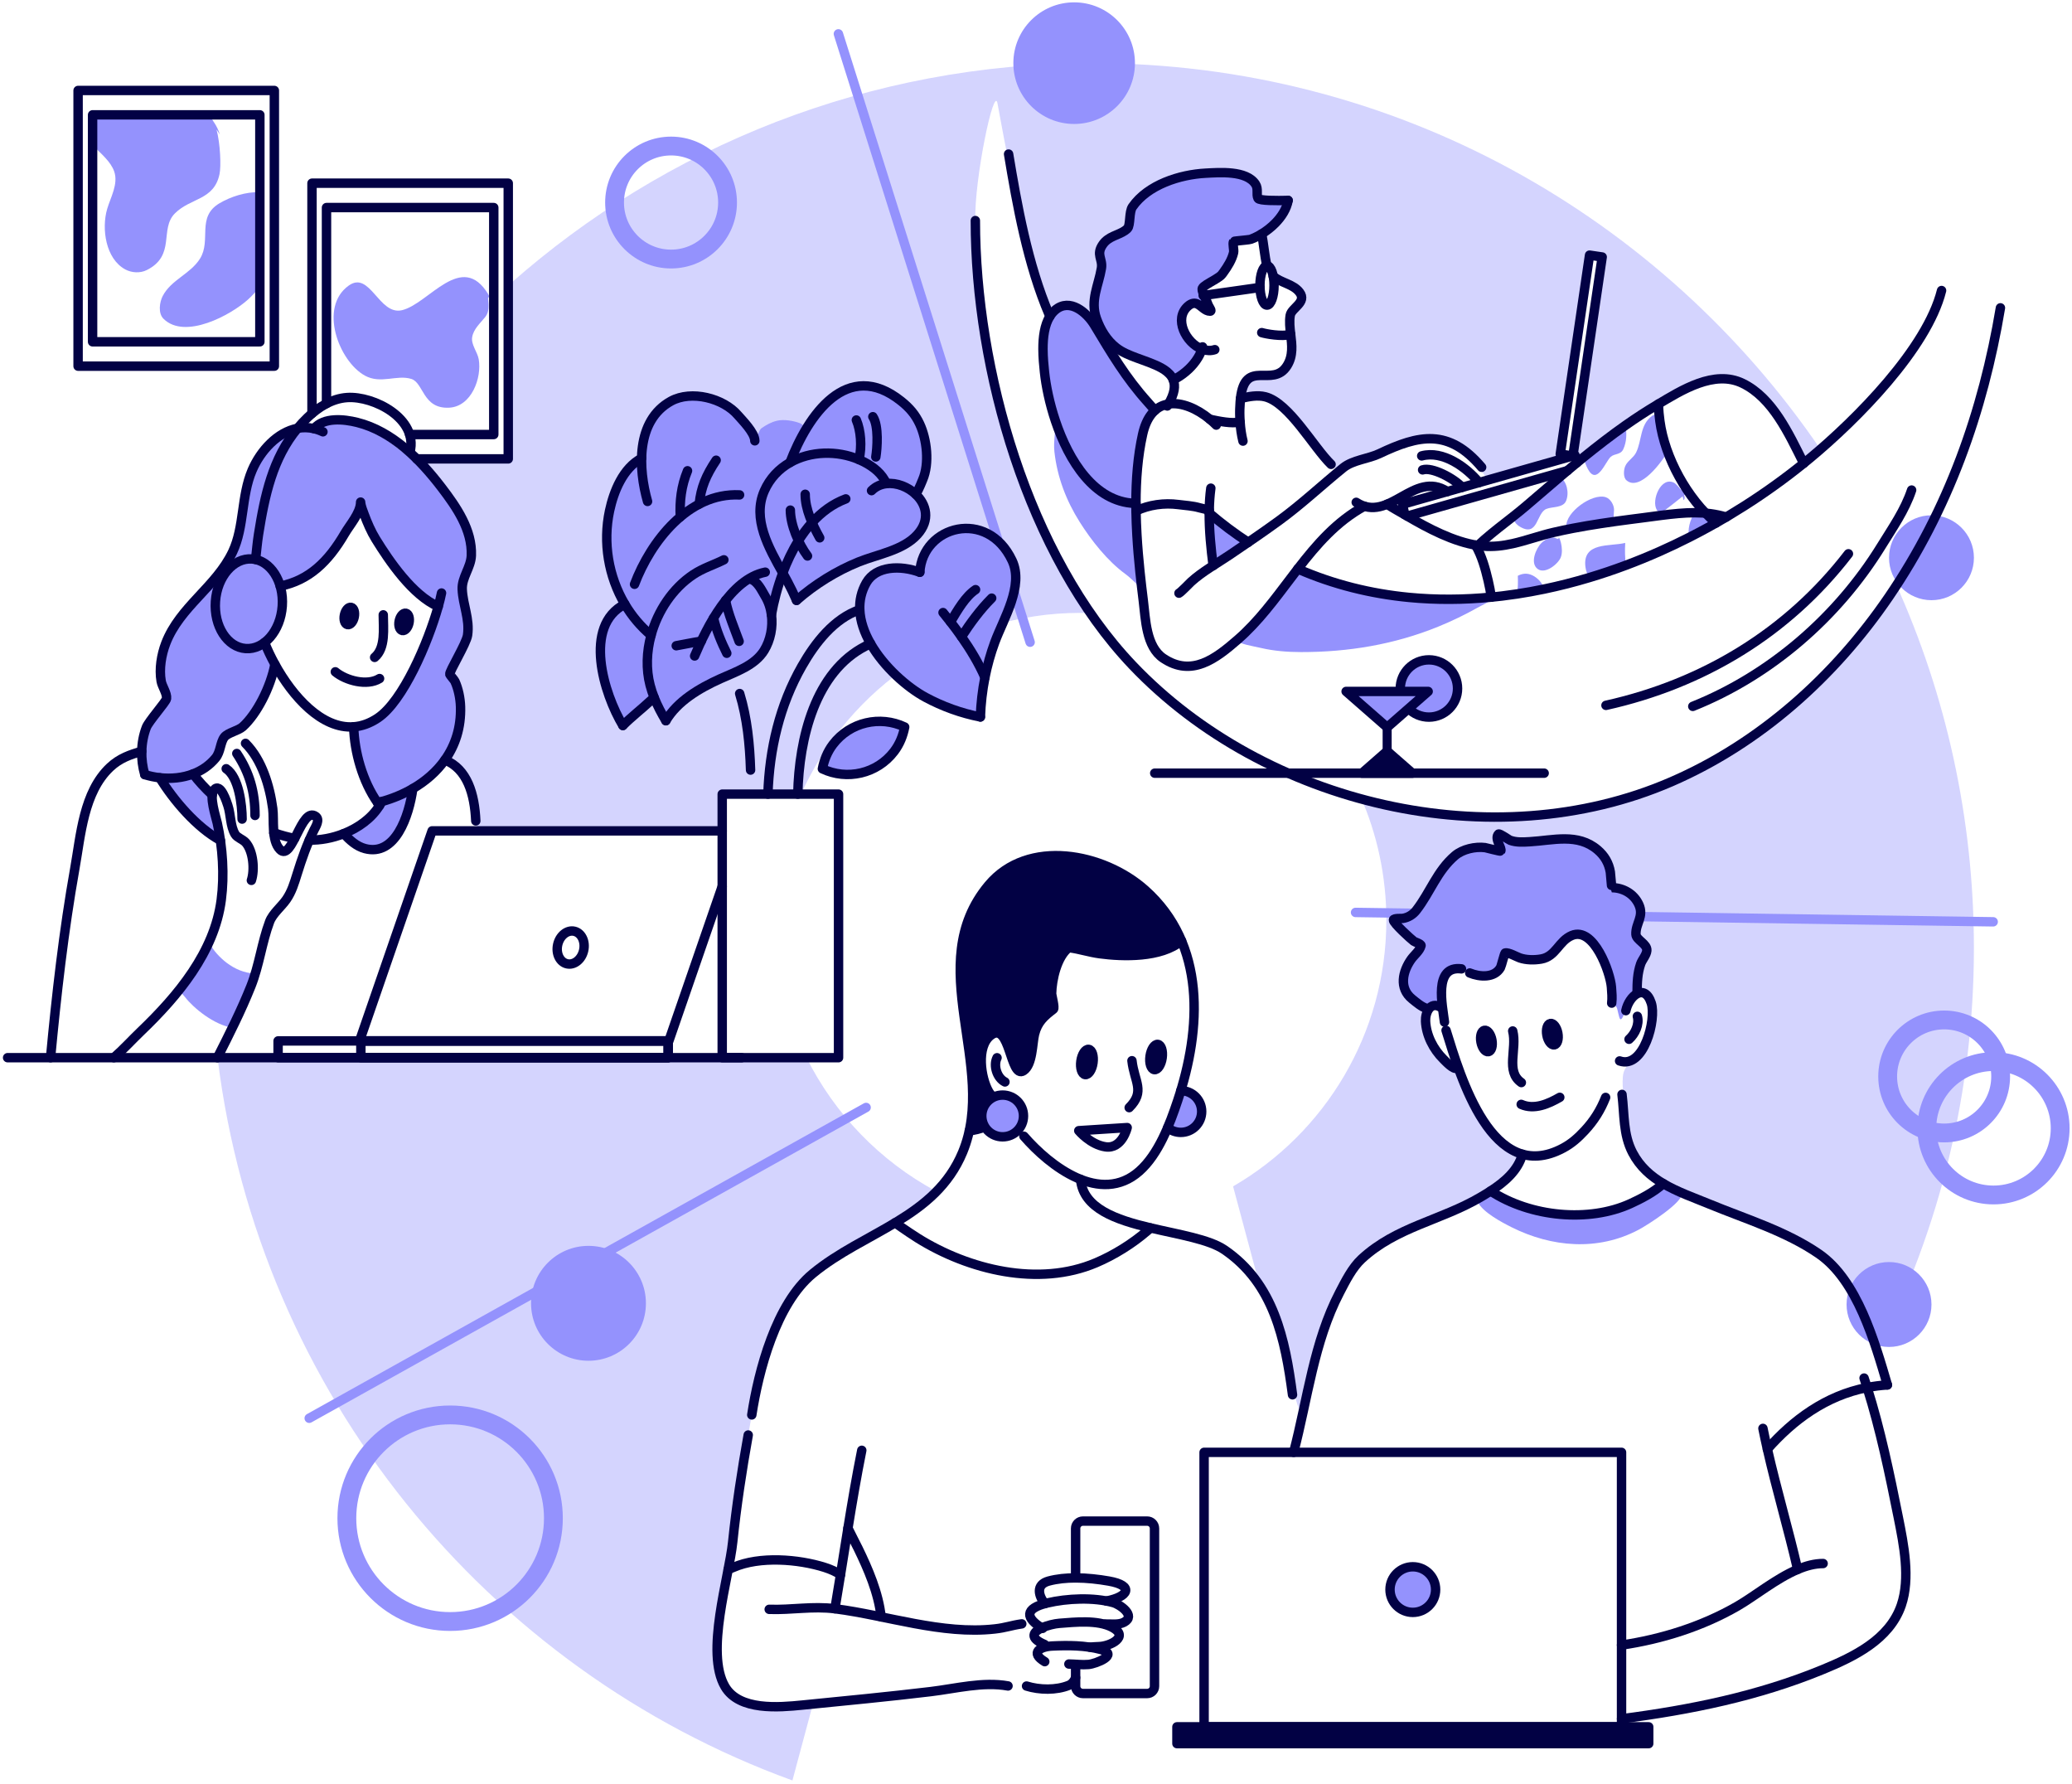 <svg width="488" height="420" viewBox="0 0 488 420" fill="none" xmlns="http://www.w3.org/2000/svg">
<path fill-rule="evenodd" clip-rule="evenodd" d="M256.722 144.35C255.959 144.325 255.193 144.313 254.425 144.313C225.155 144.313 199.937 161.858 188.65 187.032L169.914 187.118L169.556 195.891L112.478 195.641C112.478 195.641 111.881 182.552 104.785 178.939C96.839 174.895 105.955 153.452 102.909 143.01C99.981 132.975 94.039 117.256 86.504 116.282C84.026 115.962 80.85 117.097 77.444 119.099C79.65 115.272 81.975 111.521 84.412 107.853L119.887 108.069L120.168 66.819C156.751 34.489 204.748 14.87 257.275 14.87C328.495 14.87 391.388 50.939 428.793 105.855L425.152 109.014C425.152 109.014 415.837 89.12 406.82 89.121C397.761 89.123 370.801 109.025 370.801 109.025L377.171 60.257L374.519 60.179L367.452 107.742L350.428 112.898C350.428 112.898 343.835 103.76 338.84 103.294C331.994 102.655 315.116 110.974 315.116 110.974C315.116 110.974 304.567 97.313 298.591 93.558C296.665 92.349 291.77 93.679 291.77 93.679C291.77 93.679 292.849 89.744 294.435 88.766C296.281 87.628 301.254 89.247 302.842 86.851C304.479 84.381 303.647 76.837 304.256 73.946C304.597 72.325 307.251 70.982 306.493 69.509C305.517 67.616 300.857 66.802 298.401 62.585C297.212 60.542 297.571 55.54 297.571 55.54C297.571 55.54 266.871 59.716 260.155 62.89C256.526 64.605 259.379 72.801 257.275 74.582C255.171 76.364 247.53 73.577 247.53 73.577C247.53 73.577 243.19 69.996 234.933 24.361C234.101 19.764 229.405 42.585 229.714 51.934C230.973 90.136 243.671 125.235 256.722 144.35ZM446.501 137.432C458.316 163.608 464.896 192.664 464.896 223.249C464.896 257.132 456.822 289.136 442.5 317.428C439.848 310.725 435.367 301.11 429.55 296.208C420.663 288.718 399.108 283.553 391.263 278.114C386.608 274.887 382.182 271.237 382.475 263.572C382.655 258.859 381.971 256.509 382.22 253.47C382.54 249.558 386.806 250.178 389.268 240.165C389.852 237.788 388.24 235.017 386.394 233.41C381.057 228.763 365.601 211.469 357.246 212.286C348.891 213.102 338.653 231.704 336.264 238.309C334.547 243.055 338.672 248.328 342.912 251.913C344.881 253.578 346.979 258.769 348.772 262.367C351.92 268.684 358.516 272.436 358.152 273.448C355.542 280.703 330.709 289.581 322.5 294.988C311.632 302.146 308.208 327.313 306.55 331.184C304.845 335.168 303.476 311.739 296.588 302.372L290.417 279.354C311.986 266.843 326.513 243.443 326.513 216.665C326.513 206.286 324.331 196.416 320.403 187.49C336.175 191.357 351.451 192.133 356.522 192.396C397.539 194.52 429.645 161.795 446.501 137.432ZM189.962 249.065C196.632 262.396 207.288 273.377 220.356 280.431C218.954 282.073 216.98 283.873 214.193 285.81C207.734 290.299 194.256 295.45 188.067 303.342C181.878 311.235 178.874 322.725 177.058 333.164C174.312 348.951 165.46 394.193 171.592 398.058C177.317 401.666 180.733 402.777 191.465 401.217L186.634 419.237C114.615 393.053 61.086 327.991 51.272 249.369L189.962 249.065Z" fill="#D4D4FE"/>
<path d="M252.985 29.189C260.893 29.189 267.304 22.778 267.304 14.87C267.304 6.962 260.893 0.551 252.985 0.551C245.077 0.551 238.666 6.962 238.666 14.87C238.666 22.778 245.077 29.189 252.985 29.189Z" fill="#9492FD"/>
<path d="M454.903 141.325C460.424 141.325 464.9 136.849 464.9 131.328C464.9 125.807 460.424 121.332 454.903 121.332C449.382 121.332 444.906 125.807 444.906 131.328C444.906 136.849 449.382 141.325 454.903 141.325Z" fill="#9492FD"/>
<path d="M444.905 317.16C450.426 317.16 454.902 312.684 454.902 307.163C454.902 301.642 450.426 297.166 444.905 297.166C439.384 297.166 434.908 301.642 434.908 307.163C434.908 312.684 439.384 317.16 444.905 317.16Z" fill="#9492FD"/>
<path d="M138.601 320.41C146.071 320.41 152.127 314.354 152.127 306.883C152.127 299.413 146.071 293.357 138.601 293.357C131.13 293.357 125.074 299.413 125.074 306.883C125.074 314.354 131.13 320.41 138.601 320.41Z" fill="#9492FD"/>
<path d="M106.014 381.811C119.447 381.811 130.337 370.921 130.337 357.488C130.337 344.055 119.447 333.165 106.014 333.165C92.581 333.165 81.691 344.055 81.691 357.488C81.691 370.921 92.581 381.811 106.014 381.811Z" stroke="#9492FD" stroke-width="4.433" stroke-miterlimit="10" stroke-linecap="round" stroke-linejoin="round"/>
<path d="M469.51 281.376C478.183 281.376 485.214 274.345 485.214 265.672C485.214 256.999 478.183 249.969 469.51 249.969C460.837 249.969 453.807 256.999 453.807 265.672C453.807 274.345 460.837 281.376 469.51 281.376Z" stroke="#9492FD" stroke-width="4.433" stroke-miterlimit="10" stroke-linecap="round" stroke-linejoin="round"/>
<path d="M457.891 266.774C465.239 266.774 471.196 260.818 471.196 253.469C471.196 246.121 465.239 240.164 457.891 240.164C450.543 240.164 444.586 246.121 444.586 253.469C444.586 260.818 450.543 266.774 457.891 266.774Z" stroke="#9492FD" stroke-width="4.433" stroke-miterlimit="10" stroke-linecap="round" stroke-linejoin="round"/>
<path d="M158.047 60.996C165.395 60.996 171.352 55.039 171.352 47.691C171.352 40.343 165.395 34.386 158.047 34.386C150.699 34.386 144.742 40.343 144.742 47.691C144.742 55.039 150.699 60.996 158.047 60.996Z" stroke="#9492FD" stroke-width="4.433" stroke-miterlimit="10" stroke-linecap="round" stroke-linejoin="round"/>
<path d="M72.828 333.946C116.548 309.554 160.267 285.162 203.987 260.77" stroke="#9492FD" stroke-width="2.217" stroke-miterlimit="10" stroke-linecap="round" stroke-linejoin="round"/>
<path d="M319.262 214.847C369.32 215.582 419.379 216.318 469.437 217.054" stroke="#9492FD" stroke-width="2.217" stroke-miterlimit="10" stroke-linecap="round" stroke-linejoin="round"/>
<path d="M197.459 7.975C212.511 55.723 227.563 103.47 242.615 151.218" stroke="#9492FD" stroke-width="2.217" stroke-miterlimit="10" stroke-linecap="round" stroke-linejoin="round"/>
<path d="M89.699 188.369C90.426 188.875 94.429 186.528 95.437 186.024C101.27 183.107 106.149 177.815 107.778 171.301C108.398 168.822 108.74 166.537 108.067 164.011C107.616 162.32 105.884 159.893 106.335 158.093C107.148 154.839 109.881 152.146 110.232 148.639C110.539 145.568 109.604 141.564 109.293 138.463C108.96 135.132 110.407 131.589 110.088 128.07C109.321 119.63 100.996 111.386 94.787 106.418C89.385 102.097 83.328 98.015 75.951 99.491C68.444 100.992 61.228 103.963 58.557 111.977C56.538 118.036 57.122 125.022 54.227 130.813C50.54 138.187 42.085 142.878 39.144 149.938C38.147 152.331 37.482 155.556 37.772 158.165C37.994 160.156 39.788 162.661 39.288 164.661C38.235 168.87 30.045 176.13 33.947 181.333C35.207 183.012 37.197 183.281 39.144 183.281C46.452 183.281 50.324 178.696 53.722 173.032C54.369 171.955 56.162 171.892 57.041 171.012C60.309 167.745 63.893 161.31 64.475 156.65C64.694 154.903 62.185 152.695 62.599 151.454C63.398 149.054 65.48 147.153 65.992 144.597C66.337 142.866 65.363 139.221 66.208 137.814C66.765 136.884 69.851 136.869 70.826 136.514C73.51 135.538 76.282 133.58 78.188 131.462C80.338 129.074 82.098 125.951 83.528 123.091C83.664 122.819 84.724 120.348 84.973 120.348C85.311 120.348 86.439 123.13 86.632 123.452C88.383 126.37 89.788 129.86 92.117 132.4C94.197 134.67 95.94 137.595 98.324 139.546C99.277 140.325 102.4 142.102 102.798 143.298C103.452 145.262 100.641 149.727 99.84 151.598C97.419 157.244 94.805 162.756 90.673 167.404C89.389 168.85 84.011 170.768 83.673 171.445C81.391 176.009 85.817 185.669 89.699 188.369Z" fill="#9492FD"/>
<path d="M42.137 233.18C44.991 229.6 47.497 225.758 49.315 221.645C49.395 221.909 49.458 222.11 49.495 222.2C50.152 223.817 51.991 225.643 53.359 226.685C55.292 228.157 57.503 229.096 59.913 229.238C59.979 229.242 60.05 229.248 60.124 229.256C59.822 230.261 59.486 231.255 59.096 232.229C57.758 235.576 56.275 238.803 54.725 241.994C50.394 241.318 45.554 237.348 43.562 234.758C43.219 234.312 42.642 233.77 42.137 233.18Z" fill="#9492FD"/>
<path d="M51.918 197.94C46.722 194.574 39.615 186.348 37.695 183.149L38.868 184.045C40.237 184.045 45.219 182.287 45.699 182.527C47.154 183.255 48.603 185.839 49.908 186.943C49.939 186.97 49.97 186.996 50.001 187.022C49.724 189.026 50.896 192.579 51.168 193.803C51.466 195.144 51.718 196.529 51.918 197.94Z" fill="#9492FD"/>
<path d="M90.788 185.977C90.032 188.735 87.969 192.562 85.441 194.188C84.758 194.627 81.616 195.578 81.439 196.465C81.302 197.148 83.86 198.848 84.337 199.087C87.326 200.582 89.643 200.365 92.133 198.052C95.118 195.281 97.433 187.756 96.757 183.7C96.333 181.161 91.083 184.903 90.788 185.977Z" fill="#9492FD"/>
<path d="M188.963 140.322C189.162 140.244 191.919 137.659 192.116 137.493C193.951 135.956 196.279 134.46 198.423 133.388C204.68 130.259 211.939 130.204 216.943 124.821C220.159 121.362 215.568 118.964 215.763 116.747C215.846 115.815 216.774 114.615 217.047 113.685C217.612 111.76 217.849 109.616 217.92 107.615C218.186 100.104 213.018 94.127 206.278 91.797C201.241 90.054 196.611 93.09 193.174 96.383C192.757 96.783 190.244 100.717 189.958 100.692C189.7 100.67 188.818 99.817 188.493 99.685C186.994 99.074 184.62 98.682 183.008 99.066C181.628 99.394 180.489 100.038 179.34 100.837C178.772 101.231 178.619 102.681 177.986 102.406C176.948 101.955 175.584 99.433 174.607 98.596C170.605 95.169 164.388 92.114 159.202 94.806C156.125 96.403 153.726 98.928 152.405 102.177C151.879 103.471 152.204 106.365 151.408 107.357C147.153 112.663 142.744 118.612 143.144 126.016C143.356 129.949 143.687 134.037 145.149 137.743C145.283 138.08 146.875 141.253 146.707 141.528C144.847 144.549 142.741 146.25 142.1 150.105C141.235 155.313 142.625 161.33 144.812 166.083C144.985 166.459 146.201 170.936 146.621 170.836C149.369 170.181 150.753 164.821 153.56 164.152C154.723 163.875 155.64 168.929 156.779 169.03C156.835 169.034 157.109 168.699 157.148 168.657C159.427 166.273 161.374 163.873 164.154 161.979C168.218 159.212 174.6 158.744 177.94 155.021C181.943 150.561 181.281 145.586 182.566 140.096C182.693 139.549 183.215 135.086 183.831 134.939C184 134.898 184.224 135.544 184.247 135.583C185.175 137.195 186.237 140.386 187.705 141.562" fill="#9492FD"/>
<path d="M115.026 69.338C108.738 58.906 100.991 71.57 94.658 73.044C89.237 74.306 87.158 63.666 82.144 67.235C74.983 72.334 79.802 85.065 85.945 88.446C89.684 90.503 93.391 88.171 96.85 89.216C99.805 90.108 99.526 96.306 105.772 95.998C111.029 95.74 113.513 89.026 112.75 84.587C112.456 82.885 110.891 81.12 111.213 79.35C111.566 77.406 113.128 76.097 114.291 74.639C115.27 73.413 115.116 71.837 114.954 70.39C114.909 69.987 115.42 69.991 115.026 69.338Z" fill="#9492FD"/>
<path d="M21.805 34.208V27.042H49.006C49.26 27.313 49.502 27.591 49.729 27.875C49.931 28.056 50.118 28.311 50.29 28.627C50.95 29.583 51.459 30.604 51.781 31.679L50.995 30.51C51.904 33.88 52.09 39.174 51.703 41.002C50.386 47.205 44.917 46.523 41.195 50.245C37.504 53.936 41.479 60.137 34.557 63.598C33.02 64.367 31.011 64.257 29.502 63.44C24.857 60.924 23.889 53.833 25.235 49.218C26.04 46.457 27.92 43.32 26.894 40.37C26.091 38.061 23.793 36.154 21.805 34.208Z" fill="#9492FD"/>
<path d="M64.616 45.937C64.657 45.993 64.66 46.051 64.616 46.113V45.937ZM61.202 67.463C60.377 68.54 59.477 69.552 58.483 70.462C54.447 74.162 43.535 80.085 38.494 75.045C37.199 73.748 37.561 71.159 38.336 69.672C40.325 65.859 44.863 64.492 47.106 60.902C49.828 56.549 46.217 51.109 51.688 47.866C54.343 46.293 57.916 45.163 61.011 45.259C61.07 45.261 61.134 45.264 61.202 45.267V67.463Z" fill="#9492FD"/>
<path d="M193.888 180.562C198.333 184.862 206.479 180.603 209.939 177.217C210.971 176.207 213.738 172.403 212.406 170.796C211.763 170.019 210.057 170.042 209.158 169.958C204.42 169.512 199.503 170.775 196.465 174.751C195.809 175.609 192.913 179.619 193.888 180.562Z" fill="#9492FD"/>
<path d="M230.95 167.452C232.071 163.097 232.225 158.836 233.59 154.469C235.939 146.951 241.246 137.641 237.174 129.948C233.953 123.866 225.392 122.558 220.324 127.12C218.52 128.743 217.572 130.618 217.18 132.966C217.135 133.24 217.146 133.527 216.804 133.595C215.214 133.914 213.574 133.166 211.962 133.28C208.013 133.563 204.228 135.751 203.16 139.757C200.51 149.694 210.362 159.993 218.689 163.837C220.312 164.585 230.376 169.679 230.95 167.452Z" fill="#9492FD"/>
<path d="M103.989 139.635C103.804 140.562 103.54 141.635 103.209 142.813C100.834 151.259 94.949 165.094 88.96 169.087C87.053 170.358 85.156 171 83.301 171.139C75.76 171.703 68.897 163.963 64.749 156.42C63.782 154.661 62.963 152.914 62.316 151.285" stroke="#020144" stroke-width="2.217" stroke-miterlimit="10" stroke-linecap="round" stroke-linejoin="round"/>
<path d="M103.207 142.813C97.157 140.159 91.704 132.143 88.502 126.958C87.393 125.161 86.502 123.088 85.77 121.113C85.444 120.234 85.069 119.319 84.934 118.381C84.934 118.374 84.933 118.366 84.932 118.356M84.932 118.356C84.929 118.294 84.934 118.185 84.934 118.229C84.934 118.271 84.934 118.314 84.932 118.356ZM84.932 118.356C84.849 120.825 82.363 123.625 81.215 125.592C77.288 132.326 72.752 136.635 66.002 138.015" stroke="#020144" stroke-width="2.217" stroke-miterlimit="10" stroke-linecap="round" stroke-linejoin="round"/>
<path d="M90.266 144.774C90.266 147.936 90.885 152.581 88.232 154.791" stroke="#020144" stroke-width="2.217" stroke-miterlimit="10" stroke-linecap="round" stroke-linejoin="round"/>
<path d="M73.955 100.934C76.26 98.186 80.988 98.684 84.123 99.465C92.424 101.533 98.983 108.233 104.01 114.81C107.522 119.403 111.247 124.788 111.01 130.809C110.898 133.642 108.739 135.959 108.862 138.772C109.025 142.479 110.67 145.728 110.124 149.556C109.839 151.549 105.822 158.028 105.931 158.762C105.954 158.919 107.003 160.126 107.132 160.403C107.951 162.173 108.404 164.437 108.465 166.385C108.62 171.302 107.225 175.501 104.787 178.939C102.845 181.679 100.241 183.934 97.232 185.683C94.981 186.992 92.502 188.017 89.905 188.747C89.581 188.839 89.254 188.925 88.926 189.008" stroke="#020144" stroke-width="2.217" stroke-miterlimit="10" stroke-linecap="round" stroke-linejoin="round"/>
<path d="M83.299 171.138C83.469 177.126 85.41 184.002 88.926 189.008C89.08 189.228 89.237 189.443 89.398 189.656" stroke="#020144" stroke-width="2.217" stroke-miterlimit="10" stroke-linecap="round" stroke-linejoin="round"/>
<path d="M76.062 101.674C75.355 101.34 74.652 101.096 73.957 100.934C72.625 100.625 71.321 100.618 70.069 100.855C65.338 101.749 61.353 106.117 59.386 110.716C56.758 116.86 57.584 124.05 54.799 129.933C50.915 138.136 42.33 142.877 39.037 151.484C37.991 154.219 37.458 157.506 37.958 160.402C38.17 161.63 39.372 163.26 39.222 164.493C39.131 165.25 35.031 169.805 34.462 171.289C33.783 173.066 33.428 174.978 33.384 176.907C33.341 178.755 33.583 180.619 34.098 182.396" stroke="#020144" stroke-width="2.217" stroke-miterlimit="10" stroke-linecap="round" stroke-linejoin="round"/>
<path d="M64.749 156.42C63.733 161.827 60.48 168.118 57.182 171.109C56.116 172.076 53.64 172.515 52.838 173.563C51.851 174.847 51.977 177.03 50.774 178.488C49.333 180.234 47.499 181.466 45.469 182.238C43.022 183.17 40.291 183.436 37.621 183.134C36.424 182.999 35.239 182.75 34.098 182.396" stroke="#020144" stroke-width="2.217" stroke-miterlimit="10" stroke-linecap="round" stroke-linejoin="round"/>
<path d="M33.384 176.907C30.73 177.66 28.21 178.505 25.926 180.651C19.674 186.526 19.024 196.649 17.615 204.546C15.017 219.116 13.293 234.238 11.906 249.048" stroke="#020144" stroke-width="2.217" stroke-miterlimit="10" stroke-linecap="round" stroke-linejoin="round"/>
<path d="M26.812 249.048C29.043 247.107 31.124 244.811 33.151 242.869C41.89 234.494 50.5 224.217 52.106 211.9C52.867 206.071 52.443 199.53 51.17 193.803C50.841 192.323 49.195 187.436 50.39 186.002C51.956 184.122 53.418 188.923 53.666 189.668C54.391 191.843 54.194 194.474 55.383 196.455C55.859 197.248 57.229 197.663 57.879 198.405C59.671 200.454 60.018 204.858 59.205 207.297" stroke="#020144" stroke-width="2.217" stroke-miterlimit="10" stroke-linecap="round" stroke-linejoin="round"/>
<path d="M53.277 181.009C56.263 183 57.021 189.561 57.021 192.866" stroke="#020144" stroke-width="2.217" stroke-miterlimit="10" stroke-linecap="round" stroke-linejoin="round"/>
<path d="M55.772 177.421C58.778 181.931 60.062 186.518 60.062 192.009" stroke="#020144" stroke-width="2.217" stroke-miterlimit="10" stroke-linecap="round" stroke-linejoin="round"/>
<path d="M51.203 249.048C54.004 243.512 56.768 238.052 59.097 232.229C61.06 227.322 61.656 221.935 63.502 217.014C64.214 215.114 66.292 213.465 67.439 211.807C68.718 209.961 69.313 207.921 69.975 205.802C71.13 202.105 72.251 198.846 73.98 195.391C74.362 194.625 75.394 193.015 74.38 192.254C70.987 189.71 68.85 202.941 65.971 200.062C63.834 197.925 64.593 193.064 64.235 190.385C63.531 185.102 61.705 178.912 57.829 175.036" stroke="#020144" stroke-width="2.217" stroke-miterlimit="10" stroke-linecap="round" stroke-linejoin="round"/>
<path d="M89.906 188.748C89.75 189.058 89.581 189.361 89.399 189.656C87.543 192.68 84.396 194.934 80.944 196.298C78.278 197.351 75.43 197.872 72.852 197.806M69.409 197.419C67.831 197.129 66.231 196.694 64.635 196.132C64.586 196.115 64.539 196.098 64.49 196.081M49.986 187.175C48.31 185.626 46.785 183.967 45.469 182.238" stroke="#020144" stroke-width="2.217" stroke-miterlimit="10" stroke-linecap="round" stroke-linejoin="round"/>
<path d="M97.233 185.683C96.318 192.211 93.114 201.695 85.988 199.82C83.959 199.286 82.389 197.844 80.943 196.298" stroke="#020144" stroke-width="2.217" stroke-miterlimit="10" stroke-linecap="round" stroke-linejoin="round"/>
<path d="M64.635 196.132C64.594 196.183 64.553 196.232 64.512 196.282M51.912 197.879C46.352 194.863 40.903 188.482 37.621 183.134" stroke="#020144" stroke-width="2.217" stroke-miterlimit="10" stroke-linecap="round" stroke-linejoin="round"/>
<path d="M104.787 178.939C110.096 181.086 111.773 187.016 112.059 193.302" stroke="#020144" stroke-width="2.217" stroke-miterlimit="10" stroke-linecap="round" stroke-linejoin="round"/>
<path d="M216.635 134.748C212.068 133.05 206.301 133.242 204.029 137.218C202.86 139.265 202.407 141.409 202.495 143.56C202.605 146.261 203.566 148.976 205.025 151.532C208.187 157.073 213.691 161.871 217.958 164.18C221.917 166.321 226.403 167.957 230.903 168.819" stroke="#020144" stroke-width="2.217" stroke-miterlimit="10" stroke-linecap="round" stroke-linejoin="round"/>
<path d="M216.635 134.748C217.294 123.786 232.536 119.627 238.368 131.978C241.195 137.963 236.333 145.695 234.299 151.215C233.307 153.911 232.533 156.691 231.973 159.516C231.366 162.581 231.011 165.699 230.903 168.818" stroke="#020144" stroke-width="2.217" stroke-miterlimit="10" stroke-linecap="round" stroke-linejoin="round"/>
<path d="M231.975 159.516C230.523 156.184 228.566 152.946 226.451 149.933C225.608 148.732 224.739 147.566 223.868 146.445C223.28 145.688 222.69 144.951 222.105 144.236" stroke="#020144" stroke-width="2.217" stroke-miterlimit="10" stroke-linecap="round" stroke-linejoin="round"/>
<path d="M233.565 140.839C230.859 143.545 228.547 146.705 226.451 149.933" stroke="#020144" stroke-width="2.217" stroke-miterlimit="10" stroke-linecap="round" stroke-linejoin="round"/>
<path d="M229.766 138.839C227.38 140.431 225.515 143.679 223.867 146.445" stroke="#020144" stroke-width="2.217" stroke-miterlimit="10" stroke-linecap="round" stroke-linejoin="round"/>
<path d="M205.263 115.528C206.251 114.539 207.47 114.019 208.76 113.873C211.185 113.599 213.858 114.65 215.703 116.413C218.178 118.778 219.163 122.422 216.066 125.864C212.705 129.598 206.681 130.514 202.231 132.315C197.032 134.419 191.914 137.574 187.602 141.37" stroke="#020144" stroke-width="2.217" stroke-miterlimit="10" stroke-linecap="round" stroke-linejoin="round"/>
<path d="M208.76 113.873C207.791 111.598 205.787 109.959 203.475 108.766C203.095 108.57 202.707 108.387 202.313 108.219C197.155 106.016 190.857 106.181 186.051 108.92C183.466 110.393 181.314 112.611 180.004 115.605C177.125 122.186 181.066 129.011 184.356 134.919C184.731 135.592 185.097 136.253 185.444 136.9C186.236 138.378 186.947 139.865 187.602 141.37" stroke="#020144" stroke-width="2.217" stroke-miterlimit="10" stroke-linecap="round" stroke-linejoin="round"/>
<path d="M199.201 117.471C196.116 118.627 193.482 120.588 191.256 123.043C190.076 124.344 189.01 125.784 188.052 127.316C186.57 129.686 185.346 132.278 184.357 134.919C183.117 138.226 182.245 141.61 181.691 144.737" stroke="#020144" stroke-width="2.217" stroke-miterlimit="10" stroke-linecap="round" stroke-linejoin="round"/>
<path d="M189.641 116.382C189.641 119.932 191.358 123.576 193.061 126.641" stroke="#020144" stroke-width="2.217" stroke-miterlimit="10" stroke-linecap="round" stroke-linejoin="round"/>
<path d="M186.145 120.113C186.145 123.542 188.085 128.115 190.186 130.916" stroke="#020144" stroke-width="2.217" stroke-miterlimit="10" stroke-linecap="round" stroke-linejoin="round"/>
<path d="M215.703 116.413C216.539 114.945 217.186 113.249 217.308 112.962C218.955 109.121 218.309 103.483 216.609 99.828C215.568 97.588 214.196 96.016 212.257 94.465C199.477 84.241 190.251 97.899 186.051 108.92" stroke="#020144" stroke-width="2.217" stroke-miterlimit="10" stroke-linecap="round" stroke-linejoin="round"/>
<path d="M201.688 98.895C202.746 101.367 203.045 105.129 202.313 108.219" stroke="#020144" stroke-width="2.217" stroke-miterlimit="10" stroke-linecap="round" stroke-linejoin="round"/>
<path d="M205.574 98.118C206.998 100.254 206.61 105.584 206.274 107.6" stroke="#020144" stroke-width="2.217" stroke-miterlimit="10" stroke-linecap="round" stroke-linejoin="round"/>
<path d="M177.777 103.8C177.777 101.861 174.675 98.803 173.817 97.791C170.379 93.742 162.821 91.825 158.043 94.445C149.689 99.027 150.333 110.442 152.512 118.07" stroke="#020144" stroke-width="2.217" stroke-miterlimit="10" stroke-linecap="round" stroke-linejoin="round"/>
<path d="M151.107 107.916C146.739 110.195 144.536 115.732 143.566 120.257C141.958 127.763 143.304 135.744 147.162 142.266C148.786 145.012 150.855 147.499 153.336 149.583" stroke="#020144" stroke-width="2.217" stroke-miterlimit="10" stroke-linecap="round" stroke-linejoin="round"/>
<path d="M170.489 131.819C168.07 133.029 165.571 133.769 163.254 135.314C158.455 138.514 154.903 143.827 153.337 149.583C152.279 153.474 152.129 157.569 153.115 161.351C153.378 162.358 153.704 163.332 154.08 164.281C154.83 166.172 155.779 167.96 156.827 169.703" stroke="#020144" stroke-width="2.217" stroke-miterlimit="10" stroke-linecap="round" stroke-linejoin="round"/>
<path d="M176.69 136.348C178.427 136.782 179.441 139.114 180.184 140.334C180.991 141.659 181.486 143.172 181.692 144.737C182.073 147.639 181.459 150.723 179.988 153.131C177.797 156.715 173.283 158.181 169.651 159.824C164.657 162.084 159.541 165.108 156.826 169.703" stroke="#020144" stroke-width="2.217" stroke-miterlimit="10" stroke-linecap="round" stroke-linejoin="round"/>
<path d="M180.234 134.724C172.056 136.359 166.448 147.722 163.598 154.46" stroke="#020144" stroke-width="2.217" stroke-miterlimit="10" stroke-linecap="round" stroke-linejoin="round"/>
<path d="M170.885 141.388C171.536 144.683 172.969 147.959 174.08 151.015" stroke="#020144" stroke-width="2.217" stroke-miterlimit="10" stroke-linecap="round" stroke-linejoin="round"/>
<path d="M168.055 145.522C168.692 148.406 169.955 151.377 171.176 153.821" stroke="#020144" stroke-width="2.217" stroke-miterlimit="10" stroke-linecap="round" stroke-linejoin="round"/>
<path d="M165.156 150.975C163.108 151.282 160.496 151.843 159.268 152.048" stroke="#020144" stroke-width="2.217" stroke-miterlimit="10" stroke-linecap="round" stroke-linejoin="round"/>
<path d="M147.16 142.266C137.241 147.343 142.215 163.394 146.699 170.829" stroke="#020144" stroke-width="2.217" stroke-miterlimit="10" stroke-linecap="round" stroke-linejoin="round"/>
<path d="M154.078 164.281C153.744 164.535 153.42 164.794 153.128 165.071C151.342 166.762 148.712 168.804 146.699 170.829" stroke="#020144" stroke-width="2.217" stroke-miterlimit="10" stroke-linecap="round" stroke-linejoin="round"/>
<path d="M202.496 143.56C196.398 145.64 191.974 151.411 188.893 156.801C183.605 166.056 181.206 176.453 180.861 186.991" stroke="#020144" stroke-width="2.217" stroke-miterlimit="10" stroke-linecap="round" stroke-linejoin="round"/>
<path d="M205.025 151.532C204.627 151.739 204.24 151.943 203.87 152.132C192.026 158.169 188.187 173.773 187.895 186.991" stroke="#020144" stroke-width="2.217" stroke-miterlimit="10" stroke-linecap="round" stroke-linejoin="round"/>
<path d="M174.207 163.305C175.977 169.085 176.587 175.298 176.774 181.326" stroke="#020144" stroke-width="2.217" stroke-miterlimit="10" stroke-linecap="round" stroke-linejoin="round"/>
<path d="M174.188 116.534C162.12 115.96 153.226 127.567 149.445 137.576" stroke="#020144" stroke-width="2.217" stroke-miterlimit="10" stroke-linecap="round" stroke-linejoin="round"/>
<path d="M168.666 108.366C166.294 111.926 165.078 114.787 164.682 118.696" stroke="#020144" stroke-width="2.217" stroke-miterlimit="10" stroke-linecap="round" stroke-linejoin="round"/>
<path d="M161.925 110.851C160.455 114.424 160.038 118.008 160.229 121.709" stroke="#020144" stroke-width="2.217" stroke-miterlimit="10" stroke-linecap="round" stroke-linejoin="round"/>
<path d="M197.494 186.991H170.098V249.048H197.494V186.991Z" stroke="#020144" stroke-width="2.217" stroke-miterlimit="10" stroke-linecap="round" stroke-linejoin="round"/>
<path d="M213.072 171.186C207.297 168.444 200.198 169.995 196.177 175.286C194.85 177.033 194.08 179.016 193.691 181.033C199.466 183.775 206.566 182.224 210.586 176.933C211.915 175.184 212.683 173.206 213.072 171.186Z" stroke="#020144" stroke-width="2.217" stroke-miterlimit="10" stroke-linecap="round" stroke-linejoin="round"/>
<path d="M170.097 208.721L157.532 245.098H84.688L101.771 195.64H170.097" stroke="#020144" stroke-width="2.217" stroke-miterlimit="10" stroke-linecap="round" stroke-linejoin="round"/>
<path d="M157.374 245.098H65.496V249.048H157.374V245.098Z" stroke="#020144" stroke-width="2.217" stroke-miterlimit="10" stroke-linecap="round" stroke-linejoin="round"/>
<path d="M157.373 245.098H84.992V249.048H157.373V245.098Z" stroke="#020144" stroke-width="2.217" stroke-miterlimit="10" stroke-linecap="round" stroke-linejoin="round"/>
<path d="M131.348 222.431C131.818 220.314 133.57 218.902 135.258 219.277C136.948 219.653 137.935 221.674 137.464 223.792C136.993 225.909 135.242 227.322 133.554 226.945C131.864 226.57 130.877 224.549 131.348 222.431Z" stroke="#020144" stroke-width="2.217" stroke-miterlimit="10" stroke-linecap="round" stroke-linejoin="round"/>
<path d="M73.481 97.363V43.135H119.704V108.053H98.149" stroke="#020144" stroke-width="2.217" stroke-miterlimit="10" stroke-linecap="round" stroke-linejoin="round"/>
<path d="M64.616 21.304H18.393V86.22H64.616V21.304Z" stroke="#020144" stroke-width="2.217" stroke-miterlimit="10" stroke-linecap="round" stroke-linejoin="round"/>
<path d="M76.897 95.031V48.874H116.293V102.315H96.476" stroke="#020144" stroke-width="2.217" stroke-miterlimit="10" stroke-linecap="round" stroke-linejoin="round"/>
<path d="M61.203 27.041H21.807V80.482H61.203V27.041Z" stroke="#020144" stroke-width="2.217" stroke-miterlimit="10" stroke-linecap="round" stroke-linejoin="round"/>
<path d="M94.022 146.191C94.257 145.066 94.965 144.262 95.603 144.395C96.24 144.529 96.566 145.549 96.33 146.675C96.094 147.799 95.387 148.603 94.75 148.47C94.112 148.336 93.786 147.315 94.022 146.191Z" fill="#020144" stroke="#020144" stroke-width="2.217" stroke-miterlimit="10" stroke-linecap="round" stroke-linejoin="round"/>
<path d="M81.12 144.804C81.355 143.679 82.064 142.875 82.701 143.008C83.339 143.142 83.664 144.162 83.428 145.287C83.193 146.412 82.484 147.215 81.847 147.082C81.21 146.949 80.884 145.928 81.12 144.804Z" fill="#020144" stroke="#020144" stroke-width="2.217" stroke-miterlimit="10" stroke-linecap="round" stroke-linejoin="round"/>
<path d="M89.397 159.774C86.458 161.598 81.464 160.256 78.977 158.189" stroke="#020144" stroke-width="2.217" stroke-miterlimit="10" stroke-linecap="round" stroke-linejoin="round"/>
<path d="M50.74 141.616C51.145 135.79 54.999 131.313 59.345 131.616C63.691 131.919 66.886 136.887 66.48 142.713C66.075 148.54 62.221 153.016 57.875 152.713C53.528 152.411 50.334 147.442 50.74 141.616Z" stroke="#020144" stroke-width="2.217" stroke-miterlimit="10" stroke-linecap="round" stroke-linejoin="round"/>
<path d="M96.569 106.408C98.526 98.576 88.044 93.189 81.77 93.607C78.164 93.847 74.977 95.868 72.419 98.328C71.57 99.143 70.79 99.986 70.069 100.855C64.204 107.924 62.347 116.67 60.889 125.836C60.585 127.744 60.426 129.747 60.197 131.737" stroke="#020144" stroke-width="2.217" stroke-miterlimit="10" stroke-linecap="round" stroke-linejoin="round"/>
<path d="M174.671 249.048H1.793" stroke="#020144" stroke-width="2.217" stroke-miterlimit="10" stroke-linecap="round" stroke-linejoin="round"/>
<path d="M382.836 100.151C383.168 102.057 383.126 104.021 382.319 105.772C381.688 107.143 380.305 106.733 379.352 107.574C378.138 108.646 376.135 114.442 373.981 110.455C373.517 109.595 373.181 108.65 372.971 107.664C376.183 105.054 379.456 102.525 382.836 100.151Z" fill="#9492FD"/>
<path d="M390.597 97.413C390.612 97.53 390.627 97.643 390.641 97.749C391.004 100.431 391.838 103.222 393.032 105.921C391.432 108.832 386.19 115.823 383.059 113.088C382.263 112.393 382.404 110.649 382.768 109.776C383.299 108.506 384.732 107.8 385.342 106.54C386.734 103.662 386.224 100.016 389.077 97.939C389.369 97.727 389.94 97.543 390.597 97.413Z" fill="#9492FD"/>
<path d="M397.068 116.261C396.931 116.369 396.791 116.48 396.648 116.593C396.83 117.076 396.835 117.506 396.512 117.771L396.305 116.865C395.631 117.401 394.898 117.986 394.094 118.616C393.054 119.43 392.014 120.237 390.966 121.035C390.703 120.778 390.45 120.458 390.213 120.067C388.842 117.81 391.226 112.026 394.325 113.699C394.572 113.832 395.361 114.583 395.977 115.425L395.766 114.497C396.487 114.95 396.898 115.571 397.068 116.261Z" fill="#9492FD"/>
<path d="M382.774 127.841C382.657 129.611 382.731 131.404 382.912 133.102C380.094 134.156 377.248 135.118 374.381 135.98C373.875 135.329 373.529 134.511 373.403 133.502C372.658 127.553 379.157 128.724 382.774 127.841Z" fill="#9492FD"/>
<path d="M406.549 121.757C403.707 123.439 400.803 125.034 397.848 126.533C397.389 124.781 398.007 122.423 399.113 120.728C401.634 120.73 404.107 121.004 406.549 121.757ZM401.891 118.068C401.904 118.079 401.916 118.089 401.929 118.1L401.878 118.07L401.891 118.068Z" fill="#9492FD"/>
<path d="M380.063 122.746C379.914 122.798 380.139 120.553 380.143 120.045C380.151 118.924 379.3 117.403 378.138 117.058C374.923 116.104 368.715 120.65 368.909 123.931C368.986 125.244 376.423 123.41 377.478 123.17C378.029 123.044 380.448 122.612 380.063 122.746Z" fill="#9492FD"/>
<path d="M367.432 112.269C369.011 113.392 369.627 115.976 368.857 117.914C368.173 119.638 365.608 119.258 364.195 119.838C361.812 120.815 362.267 126.469 358.076 124.081C356.99 123.463 356.456 122.608 356.334 121.643C357.394 120.806 358.438 119.968 359.437 119.113C362.097 116.837 364.752 114.54 367.432 112.269Z" fill="#9492FD"/>
<path d="M367.075 126.799C367.067 125.715 368.423 129.182 367.593 131.25C366.972 132.8 363.962 135.251 362.193 134.004C360.246 132.633 361.758 129.128 363.042 127.85C363.698 127.198 364.898 126.475 365.858 126.546C366.176 126.57 367.078 127.106 367.075 126.799Z" fill="#9492FD"/>
<path d="M363.668 138.708C361.565 139.146 359.457 139.528 357.346 139.85C357.496 138.452 357.543 137.041 357.476 135.582C358.528 135.018 359.714 134.877 360.941 135.483C362.133 136.07 363.353 137.306 363.668 138.708Z" fill="#9492FD"/>
<path d="M302.963 47.666C302.712 51.052 298.488 54.863 295.207 56.036C294.067 56.442 291.85 56.289 290.92 56.987C290.518 57.289 290.925 59.206 290.852 59.641C290.588 61.224 289.318 62.726 288.334 63.928C287.314 65.175 283.25 67.037 282.959 68.486C282.7 69.788 286.157 71.482 285.341 73.113C285.226 73.341 284.427 72.719 284.32 72.637C282.109 70.917 279.257 71.062 279.013 74.473C278.866 76.542 279.952 78.934 281.327 80.461C281.596 80.76 283.436 81.575 283.436 81.958C283.436 83 279.412 87.715 278.469 88.421C275.643 90.54 275.659 87.09 272.753 85.972C270.279 85.02 267.629 84.49 265.201 83.386C259.683 80.878 258.148 73.28 258.465 67.873C258.562 66.223 259.368 64.943 259.758 63.383C260.304 61.201 258.648 59.083 260.303 57.192C261.537 55.781 264.121 55.703 265.066 54.13C266.16 52.305 266.105 49.977 267.378 48.279C271.97 42.157 278.108 42.015 285.137 41.475C287.577 41.287 291.535 40.67 293.777 41.951C296.554 43.538 295.072 45.763 296.771 47.462C297.716 48.406 303.046 46.542 302.963 47.666Z" fill="#9492FD"/>
<path d="M271.583 96.171C268.329 91.272 264.688 87.584 261.483 82.662C259.614 79.795 258.342 76.004 255.791 73.668C253.215 71.308 249.103 71.004 247.168 74.231C244.973 77.89 245.611 82.597 246.043 86.628C246.489 90.782 248.326 94.859 248.552 98.979C248.687 101.433 248.061 103.846 248.336 106.358C248.987 112.307 251.104 117.866 254.295 122.917C257.067 127.304 260.821 132.071 265.043 135.155C265.906 135.786 266.662 136.529 267.449 137.25C267.755 137.532 268.06 138.493 268.306 138.157C268.963 137.257 267.938 127.514 267.76 125.891C267.019 119.124 266.822 112.272 268.103 105.555C268.508 103.433 269.022 101.186 269.84 99.174C270.251 98.163 272.182 97.075 271.583 96.171Z" fill="#9492FD"/>
<path d="M291.725 150.909C291.438 151.557 295.515 152.23 296.989 152.575C300.017 153.286 303.268 153.536 306.375 153.542C317.552 153.559 328.389 151.766 338.743 147.55C341.896 146.266 344.967 144.786 347.932 143.122C349.11 142.461 350.348 141.942 351.417 141.099C351.683 140.89 352.255 140.524 352.255 140.524C352.255 140.524 351.454 141.026 351.002 141.128C349.017 141.577 346.776 141.423 344.741 141.486C339.629 141.644 334.559 140.719 329.445 140.537C323.897 140.341 317.687 138.797 312.386 137.178C311.626 136.945 306.497 134.317 306.38 134.325C305.408 134.392 303.799 137.89 303.137 138.633C301.043 140.987 299.231 143.622 297.052 145.941C295.478 147.614 292.628 148.868 291.725 150.909Z" fill="#9492FD"/>
<path d="M292.896 127.615C293.219 127.673 289.908 129.763 289.613 129.969C289.02 130.382 286.333 133.336 285.627 133.09C285.235 132.953 285.204 128.095 285.12 127.588C285.001 126.868 284.897 126.282 284.908 125.546C284.926 124.27 284.076 122.719 284.69 121.533C284.846 121.232 285.61 122.061 285.785 122.206C287.489 123.609 290.703 127.211 292.896 127.615Z" fill="#9492FD"/>
<path d="M297.119 55.098C297.12 55.104 297.122 55.11 297.123 55.115C297.635 57.152 297.826 60.461 298.405 62.585M299.871 65.052C301.7 66.628 304.606 66.871 306.083 68.841C307.852 71.199 304.168 72.482 303.874 74.242C303.63 75.708 303.803 77.221 303.984 78.741C304.283 81.24 304.606 83.756 303.138 86.107C299.749 91.528 293.258 84.23 292.165 93.835C292.137 94.084 292.112 94.345 292.091 94.617C292 95.805 291.961 97.022 292.009 98.218C292.024 98.609 292.045 98.998 292.072 99.386C292.176 100.896 292.375 102.381 292.745 103.863" stroke="#020144" stroke-width="2.217" stroke-miterlimit="10" stroke-linecap="round" stroke-linejoin="round"/>
<path d="M303.385 47.192C303.043 49.153 301.87 51.003 300.347 52.55C299.371 53.54 298.253 54.406 297.117 55.098C296.844 55.265 296.569 55.421 296.295 55.567C295.714 55.877 295.136 56.137 294.579 56.342C294.309 56.442 292.538 56.599 291.43 56.721C290.917 56.777 290.546 56.826 290.53 56.858C290.244 57.431 290.692 58.806 290.53 59.508C290.157 61.126 289.132 62.769 288.139 64.138C288.027 64.291 287.916 64.441 287.807 64.587C287.244 65.338 285.364 66.234 284.17 67.004C283.659 67.333 283.274 67.638 283.169 67.9C283.151 67.947 283.14 68.001 283.136 68.062C283.115 68.407 283.315 68.971 283.569 69.559C283.644 69.734 283.724 69.911 283.805 70.085C284.105 70.736 284.411 71.346 284.495 71.654C284.613 72.091 285.234 72.865 285.188 73.157C285.176 73.23 285.123 73.273 285.009 73.273C283.824 73.273 283.013 72.061 282.023 71.592C281.396 71.295 280.696 71.296 279.782 72.095C276.38 75.074 279.316 80.769 283.083 82.203C283.172 82.237 283.261 82.268 283.351 82.297C284.257 82.59 285.203 82.631 286.113 82.327" stroke="#020144" stroke-width="2.217" stroke-miterlimit="10" stroke-linecap="round" stroke-linejoin="round"/>
<path d="M303.385 47.192C300.789 47.26 296.578 47.279 296.293 46.708C295.808 45.739 296.452 44.498 295.672 43.329C293.52 40.1 287.224 40.606 283.951 40.779C277.897 41.097 270.334 43.479 266.714 48.707C266.307 49.294 266.194 50.342 266.1 51.349C266 52.412 265.921 53.429 265.541 53.809C265.358 53.993 265.159 54.155 264.95 54.301C263.349 55.418 261.098 55.608 259.75 57.533C258.037 59.981 259.779 60.945 259.405 63.186C258.74 67.184 256.721 70.742 258.233 74.977C259.176 77.618 260.666 80.133 262.883 81.854C263.244 82.135 263.624 82.395 264.025 82.63C265.483 83.488 267.321 84.136 269.138 84.792C271.304 85.574 273.44 86.368 274.867 87.543C275.282 87.885 275.638 88.259 275.917 88.675C276.08 88.92 276.217 89.178 276.325 89.453C276.87 90.849 276.641 92.662 275.196 95.134C275.108 95.284 275.015 95.437 274.918 95.592" stroke="#020144" stroke-width="2.217" stroke-miterlimit="10" stroke-linecap="round" stroke-linejoin="round"/>
<path d="M283.238 81.68C283.193 81.855 283.142 82.029 283.086 82.203C282.856 82.907 282.53 83.595 282.129 84.254C281.541 85.22 280.791 86.123 279.944 86.927C279.05 87.774 278.049 88.51 277.013 89.093C276.786 89.221 276.558 89.341 276.328 89.453" stroke="#020144" stroke-width="2.217" stroke-miterlimit="10" stroke-linecap="round" stroke-linejoin="round"/>
<path d="M286.454 100.095C285.974 99.615 285.471 99.157 284.95 98.727C281.906 96.21 278.271 94.641 275.197 95.134C274.037 95.32 272.957 95.8 272.019 96.634C271.801 96.827 271.591 97.04 271.389 97.272C271.299 97.376 271.211 97.484 271.124 97.596C270.252 98.721 269.557 100.255 269.111 102.264C267.969 107.397 267.541 112.928 267.541 118.531C267.541 119.122 267.546 119.713 267.555 120.305C267.584 122.186 267.658 124.071 267.767 125.948C267.936 128.884 268.189 131.8 268.485 134.649C268.726 136.968 268.995 139.242 269.271 141.446C269.813 145.781 269.905 152.281 274.008 155.016C280.675 159.461 286.287 155.144 291.512 150.6C291.909 150.255 292.298 149.904 292.682 149.546C292.877 149.364 293.07 149.181 293.262 148.995C297.92 144.503 301.677 139.114 305.653 133.963C310.089 128.217 314.798 122.77 321.334 119.199" stroke="#020144" stroke-width="2.217" stroke-miterlimit="10" stroke-linecap="round" stroke-linejoin="round"/>
<path d="M277.672 139.673C278.151 139.444 280.266 137.23 280.519 137.001C283.188 134.574 286.615 132.691 289.599 130.673C293.505 128.032 297.4 125.39 301.216 122.613C306.536 118.74 311.288 114.25 316.367 110.137C318.626 108.308 322.284 108.048 324.87 106.819C334.148 102.407 341.187 100.836 348.958 110.023" stroke="#020144" stroke-width="2.217" stroke-miterlimit="10" stroke-linecap="round" stroke-linejoin="round"/>
<path d="M334.842 107.348C339.827 106.001 345.33 109.976 348.346 113.623" stroke="#020144" stroke-width="2.217" stroke-miterlimit="10" stroke-linecap="round" stroke-linejoin="round"/>
<path d="M335.055 110.64C337.256 109.912 342.407 112.604 344.372 114.751" stroke="#020144" stroke-width="2.217" stroke-miterlimit="10" stroke-linecap="round" stroke-linejoin="round"/>
<path d="M319.418 118.279C327.203 123.352 332.969 110.588 340.885 115.746" stroke="#020144" stroke-width="2.217" stroke-miterlimit="10" stroke-linecap="round" stroke-linejoin="round"/>
<path d="M292.164 93.836C294.113 93.355 296.19 92.976 297.993 93.431C303.617 94.849 309.37 105.347 313.494 109.339" stroke="#020144" stroke-width="2.217" stroke-miterlimit="10" stroke-linecap="round" stroke-linejoin="round"/>
<path d="M285.176 114.947C284.949 116.618 284.834 118.352 284.805 120.119C284.801 120.346 284.799 120.573 284.797 120.801C284.779 124.9 285.196 129.152 285.718 133.18" stroke="#020144" stroke-width="2.217" stroke-miterlimit="10" stroke-linecap="round" stroke-linejoin="round"/>
<path d="M284.804 120.119C284.032 119.903 283.203 119.764 282.492 119.561C280.88 119.1 279.18 119.021 277.517 118.804C274.225 118.372 270.621 118.841 267.555 120.305" stroke="#020144" stroke-width="2.217" stroke-miterlimit="10" stroke-linecap="round" stroke-linejoin="round"/>
<path d="M272.02 96.634C271.845 96.441 271.675 96.247 271.507 96.055C271.097 95.586 270.708 95.127 270.339 94.718C265.167 88.987 261.72 83.13 257.761 76.548C256.009 73.635 251.991 70.075 248.543 72.993C248.042 73.416 247.622 73.92 247.271 74.484C245.991 76.546 245.638 79.416 245.643 82.162C245.646 84.147 245.835 86.067 245.995 87.568C246.349 90.895 247.189 94.974 248.558 99.065C251.739 108.573 257.778 118.15 267.215 118.522C267.324 118.526 267.433 118.529 267.542 118.531" stroke="#020144" stroke-width="2.217" stroke-miterlimit="10" stroke-linecap="round" stroke-linejoin="round"/>
<path d="M471.144 72.488C467.071 96.927 458.831 120.051 444.881 140.513C432.094 159.267 414.555 174.999 393.659 184.068C351.657 202.295 297.948 189.465 266.745 156.663C242.086 130.739 229.715 86.95 229.715 51.934" stroke="#020144" stroke-width="2.217" stroke-miterlimit="10" stroke-linecap="round" stroke-linejoin="round"/>
<path d="M457.28 68.41C453.852 82.119 437.161 98.875 426.286 107.887C425.795 108.293 425.302 108.697 424.804 109.098C420.377 112.672 415.685 116.043 410.786 119.158C409.626 119.896 408.455 120.619 407.273 121.327C407.033 121.471 406.791 121.615 406.55 121.758C403.708 123.44 400.804 125.035 397.849 126.534C395.535 127.708 393.189 128.823 390.817 129.875C388.212 131.029 385.577 132.107 382.916 133.103C380.098 134.157 377.252 135.118 374.385 135.98C370.84 137.047 367.263 137.961 363.669 138.709C361.566 139.147 359.458 139.528 357.347 139.85C356.169 140.03 354.989 140.191 353.81 140.333C347.255 141.123 340.689 141.328 334.199 140.867C333.42 140.812 332.64 140.747 331.863 140.672C322.88 139.808 314.065 137.643 305.653 133.963M293.994 127.69C290.843 125.65 287.773 123.359 284.797 120.801" stroke="#020144" stroke-width="2.217" stroke-miterlimit="10" stroke-linecap="round" stroke-linejoin="round"/>
<path d="M390.613 95.118C390.619 96.63 390.795 98.105 390.937 99.154C392.105 107.786 397.384 117.372 404.145 123.152" stroke="#020144" stroke-width="2.217" stroke-miterlimit="10" stroke-linecap="round" stroke-linejoin="round"/>
<path d="M347.516 128.348C348.998 130.888 349.828 133.904 350.498 136.753C350.812 138.089 351.055 139.371 351.233 140.613" stroke="#020144" stroke-width="2.217" stroke-miterlimit="10" stroke-linecap="round" stroke-linejoin="round"/>
<path d="M237.545 36.274C239.531 48.187 242.013 62.218 247.163 74.238C247.198 74.321 247.233 74.403 247.269 74.484" stroke="#020144" stroke-width="2.217" stroke-miterlimit="10" stroke-linecap="round" stroke-linejoin="round"/>
<path d="M326.703 118.723C327.991 119.594 329.496 120.407 330.857 121.191C331.013 121.281 331.168 121.372 331.32 121.461C331.358 121.483 331.395 121.505 331.433 121.527C336.277 124.37 342.34 127.591 348.086 128.441C348.5 128.502 348.912 128.551 349.323 128.587C351.728 128.796 354.003 128.511 356.235 128.013C359.467 127.291 362.608 126.121 365.921 125.355C367.43 125.006 368.945 124.689 370.466 124.396C372.646 123.977 374.836 123.609 377.031 123.274C379.329 122.923 381.634 122.607 383.938 122.306C384.909 122.179 385.881 122.054 386.851 121.93C388.051 121.778 389.235 121.616 390.406 121.461C390.713 121.42 391.019 121.38 391.324 121.341C392.657 121.171 393.973 121.017 395.274 120.906C396.568 120.795 397.847 120.727 399.114 120.728C401.635 120.73 404.108 121.004 406.55 121.758" stroke="#020144" stroke-width="2.217" stroke-miterlimit="10" stroke-linecap="round" stroke-linejoin="round"/>
<path d="M348.086 128.441C350.074 126.557 352.282 124.815 354.481 123.096C355.102 122.611 355.723 122.128 356.338 121.643C357.398 120.807 358.441 119.968 359.441 119.113C362.1 116.837 364.756 114.54 367.436 112.269C368.006 111.786 368.577 111.303 369.15 110.823C369.882 110.209 370.616 109.597 371.353 108.99C371.891 108.546 372.43 108.104 372.971 107.664C376.184 105.055 379.457 102.525 382.836 100.151C385.256 98.451 387.73 96.831 390.276 95.319C390.316 95.295 390.355 95.272 390.395 95.248C396.037 91.891 403.733 86.985 410.461 90.278C417.498 93.722 421.253 102.014 424.805 109.098" stroke="#020144" stroke-width="2.217" stroke-miterlimit="10" stroke-linecap="round" stroke-linejoin="round"/>
<path d="M284.951 98.727C287.333 99.225 289.939 99.779 292.072 99.386" stroke="#020144" stroke-width="2.217" stroke-miterlimit="10" stroke-linecap="round" stroke-linejoin="round"/>
<path d="M303.984 78.741C301.894 79.327 298.093 78.612 297.168 78.321" stroke="#020144" stroke-width="2.217" stroke-miterlimit="10" stroke-linecap="round" stroke-linejoin="round"/>
<path d="M450.228 115.392C448.648 120.134 445.714 124.325 443.09 128.579C432.776 145.305 416.974 159.012 398.688 166.327" stroke="#020144" stroke-width="2.217" stroke-miterlimit="10" stroke-linecap="round" stroke-linejoin="round"/>
<path d="M435.346 130.394C421.017 149.021 401.063 161.013 378.24 166.085" stroke="#020144" stroke-width="2.217" stroke-miterlimit="10" stroke-linecap="round" stroke-linejoin="round"/>
<path d="M363.686 182.055H271.963" stroke="#020144" stroke-width="2.217" stroke-miterlimit="10" stroke-linecap="round" stroke-linejoin="round"/>
<path d="M374.372 60.075L377.35 60.514L370.45 107.364L367.473 106.925L374.372 60.075Z" stroke="#020144" stroke-width="2.217" stroke-miterlimit="10" stroke-linecap="round" stroke-linejoin="round"/>
<path d="M330.857 121.191L330.312 118.741L370.956 107.207L371.352 108.99M369.149 110.823L331.433 121.527" stroke="#020144" stroke-width="2.217" stroke-miterlimit="10" stroke-linecap="round" stroke-linejoin="round"/>
<path d="M296.746 67.217C296.746 64.659 297.489 62.585 298.406 62.585C299.322 62.585 300.065 64.659 300.065 67.217C300.065 69.775 299.322 71.848 298.406 71.848C297.489 71.848 296.746 69.775 296.746 67.217Z" stroke="#020144" stroke-width="2.217" stroke-miterlimit="10" stroke-linecap="round" stroke-linejoin="round"/>
<path d="M296.753 67.687L283.379 69.586" stroke="#020144" stroke-width="2.217" stroke-miterlimit="10" stroke-linecap="round" stroke-linejoin="round"/>
<path d="M336.541 168.856C340.265 168.856 343.283 165.838 343.283 162.114C343.283 158.39 340.265 155.372 336.541 155.372C332.817 155.372 329.799 158.39 329.799 162.114C329.799 165.838 332.817 168.856 336.541 168.856Z" fill="#9492FD" stroke="#020144" stroke-width="2.217" stroke-miterlimit="10" stroke-linecap="round" stroke-linejoin="round"/>
<path fill-rule="evenodd" clip-rule="evenodd" d="M326.703 171.263L317.041 162.809H336.365L326.703 171.263Z" fill="#9492FD" stroke="#020144" stroke-width="2.217" stroke-miterlimit="10" stroke-linecap="round" stroke-linejoin="round"/>
<path fill-rule="evenodd" clip-rule="evenodd" d="M326.702 176.865L332.635 182.056H320.77L326.702 176.865Z" fill="#020144" stroke="#020144" stroke-width="2.217" stroke-miterlimit="10" stroke-linecap="round" stroke-linejoin="round"/>
<path d="M326.703 171.263V176.864" stroke="#020144" stroke-width="2.128" stroke-miterlimit="10" stroke-linecap="round" stroke-linejoin="round"/>
<path d="M385.476 233.861C385.978 232.947 385.466 231.593 385.568 230.564C385.81 228.144 388.18 225.489 387.752 223.134C387.477 221.625 385.624 221.192 385.476 219.558C385.276 217.356 386.652 215.106 385.429 213.011C384.198 210.9 380.356 210.202 379.81 209.11C377.796 205.082 378.127 200.071 372.705 198.523C368.127 197.214 362.788 198.467 358.078 198.105C356.608 197.992 354.504 196.154 353.109 196.433C352.352 196.584 353.901 200.393 353.017 200.52C351.03 200.803 348.814 199.062 346.144 199.73C341.312 200.938 339.769 206.122 337.089 209.806C335.925 211.407 334.649 214.115 332.957 215.193C332.488 215.491 328.888 216.57 328.87 216.679C328.428 219.331 333.717 220.623 334.117 222.623C334.657 225.322 329.542 227.707 331.052 232.235C331.621 233.941 333.793 236.635 335.696 237.111C336.169 237.23 337.729 236.622 338.343 236.554C338.553 236.531 339.901 236.893 339.922 236.88C340.292 236.632 339.782 234.632 339.782 234.325C339.782 232.3 339.758 230.017 341.593 228.706C343.724 227.185 348.071 230.244 351.113 229.542C353.816 228.918 353.353 226.095 354.875 224.574C354.884 224.564 360.661 226.416 362.072 226.013C365.961 224.902 368.114 220.002 372.473 220.487C376.099 220.89 378.768 227.832 379.3 230.842C379.562 232.327 379.072 234.48 379.532 235.857C379.657 236.235 380.495 236.768 380.739 237.157C380.999 237.574 381.293 239.826 381.621 239.99C382.136 240.248 382.877 237.754 382.968 237.436C383.415 235.874 384.772 235.139 385.476 233.861Z" fill="#9492FD"/>
<path d="M277.496 222.12C277.368 221.637 277.531 222.064 276.748 222.547C276.026 222.993 274.855 223.462 274.028 223.721C271.719 224.442 268.993 225.214 266.557 225.214C262.617 225.214 259.307 224.426 255.514 223.667C253.945 223.354 252.393 222.005 251.032 223.56C248.71 226.214 246.969 230.771 247.564 234.338C247.719 235.273 248.23 236.608 248.044 237.54C247.927 238.125 246.417 239.1 246.016 239.566C244.979 240.777 244.141 242.249 243.669 243.782C243.006 245.936 243.354 249.433 241.641 251.144C237.857 254.929 237.699 238.76 233.212 243.888C230.539 246.943 230.664 254.517 233.105 257.654C233.797 258.544 237.408 259.403 237.266 260.109C236.903 261.927 230.578 266.923 228.997 265.657C228.236 265.049 228.677 262.151 228.677 261.335C228.677 257.34 229.005 253.326 228.783 249.331C228.036 235.888 223.286 222.261 231.771 210.382C233.413 208.083 235.791 205.661 238.494 204.46C248.367 200.071 259.704 201.736 268.159 208.782C270.85 211.024 273.865 214.024 275.681 217.051C276.384 218.221 277.195 219.219 277.496 220.573C277.583 220.965 277.631 222.636 277.496 222.12Z" fill="#020144"/>
<path d="M396.116 281.022C396.388 283.113 388.069 288.429 385.939 289.557C376.295 294.663 365.433 293.683 356 288.966C353.74 287.837 349.258 285.462 348.056 283.057C347.982 282.909 350.889 280.492 351.667 280.825C358.236 283.64 364.286 285.416 371.429 286.012C376.815 286.461 382.173 284.778 386.792 282.138C388.431 281.201 389.977 279.262 391.65 278.593C392.475 278.263 396.008 280.197 396.116 281.022Z" fill="#9492FD"/>
<path d="M278.113 256.812C280.824 256.814 283.022 259.013 283.022 261.724C283.022 264.438 280.822 266.638 278.109 266.638C276.931 266.638 275.85 266.223 275.004 265.532" fill="#9492FD"/>
<path d="M278.113 256.812C280.824 256.814 283.022 259.013 283.022 261.724C283.022 264.438 280.822 266.638 278.109 266.638C276.931 266.638 275.85 266.223 275.004 265.532" stroke="#020144" stroke-width="2.217" stroke-miterlimit="10" stroke-linecap="round" stroke-linejoin="round"/>
<path d="M241.153 267.543C247.305 274.642 259.226 283.817 268.326 275.784C272.862 271.78 275.49 264.76 277.355 259.183C283.035 242.197 284.043 222.343 269.687 209.554C259.926 200.857 242.099 197.347 232.835 208.426C217.162 227.17 235.145 250.998 226.724 271.303C220.267 286.873 203.471 289.952 191.428 299.879C182.768 307.017 178.656 322.766 177.061 333.164" stroke="#020144" stroke-width="2.217" stroke-miterlimit="10" stroke-linecap="round" stroke-linejoin="round"/>
<path d="M254.496 277.7C255.104 284.538 262.806 287.206 270.974 289.132C277.717 290.722 284.777 291.806 288.426 294.312C300.017 302.272 302.69 315.317 304.417 328.426" stroke="#020144" stroke-width="2.217" stroke-miterlimit="10" stroke-linecap="round" stroke-linejoin="round"/>
<path d="M270.975 289.132C270.644 289.437 270.377 289.675 270.245 289.789C266.721 292.842 262.411 295.519 258.131 297.341C244.658 303.074 228.15 299.035 216.125 291.52C215.426 291.083 213.125 289.581 210.818 287.921" stroke="#020144" stroke-width="2.217" stroke-miterlimit="10" stroke-linecap="round" stroke-linejoin="round"/>
<path d="M231.961 265.35C230.762 265.832 229.5 266.146 228.293 266.26M278.278 221.525C273.446 225.582 264.424 225.294 258.983 224.562C256.566 224.237 254.234 223.467 251.87 223.15C251.82 223.142 251.76 223.098 251.72 223.129C248.928 225.259 247.736 230.701 247.683 233.92C247.674 234.428 248.494 237.324 248.097 237.628C245.938 239.275 244.375 240.614 243.656 243.496C243.113 245.676 243.224 250.714 241.051 252.123C237.881 254.177 237.922 240.294 233.347 243.784C229.864 246.441 231.025 253.881 232.859 257.03C233.095 257.436 233.487 257.929 233.938 258.374" stroke="#020144" stroke-width="2.217" stroke-miterlimit="10" stroke-linecap="round" stroke-linejoin="round"/>
<path d="M266.599 249.76C267.149 254.706 269.795 256.961 265.947 260.809" stroke="#020144" stroke-width="2.217" stroke-miterlimit="10" stroke-linecap="round" stroke-linejoin="round"/>
<path d="M234.824 249.065C233.902 250.909 234.813 253.823 236.689 254.76" stroke="#020144" stroke-width="2.217" stroke-miterlimit="10" stroke-linecap="round" stroke-linejoin="round"/>
<path d="M340.58 242.61C343.976 253.535 351.411 279.298 368.149 270.336C370.174 269.252 371.664 267.907 373.225 266.234C375.409 263.89 376.985 261.384 378.158 258.402" stroke="#020144" stroke-width="2.217" stroke-miterlimit="10" stroke-linecap="round" stroke-linejoin="round"/>
<path d="M382.922 237.975C383.67 234.467 387.324 231.412 388.902 236.166C390.179 240.019 387.145 251.787 381.451 249.81" stroke="#020144" stroke-width="2.217" stroke-miterlimit="10" stroke-linecap="round" stroke-linejoin="round"/>
<path d="M385.634 239.315C386.156 241.188 385.086 243.471 383.672 244.712" stroke="#020144" stroke-width="2.217" stroke-miterlimit="10" stroke-linecap="round" stroke-linejoin="round"/>
<path d="M379.588 236.2C379.743 234.966 379.619 233.709 379.53 232.468C379.285 229.064 375.396 218.112 370.204 220.268C367.1 221.557 366.482 225.198 362.997 225.814C361.393 226.097 359.466 226.081 357.925 225.547C357.203 225.297 355.27 224.186 354.499 224.399C354.333 224.444 353.597 227.479 353.403 227.82C351.969 230.348 348.459 230.057 346.152 229.104" stroke="#020144" stroke-width="2.217" stroke-miterlimit="10" stroke-linecap="round" stroke-linejoin="round"/>
<path d="M344.21 228.133C337.556 227.286 339.752 236.845 340.204 240.656" stroke="#020144" stroke-width="2.217" stroke-miterlimit="10" stroke-linecap="round" stroke-linejoin="round"/>
<path d="M339.216 237.125C336.803 235.725 335.664 238.537 335.749 240.442C335.895 243.761 337.582 247.061 339.927 249.371C340.415 249.85 342.386 252.029 343.192 251.498" stroke="#020144" stroke-width="2.217" stroke-miterlimit="10" stroke-linecap="round" stroke-linejoin="round"/>
<path d="M336.116 237.474C334.921 237.205 333.522 235.981 332.594 235.234C329.405 232.666 330.359 228.722 332.371 225.871C333.049 224.911 334.418 223.847 334.686 222.655C334.771 222.281 333.214 221.796 332.997 221.634C332.303 221.118 328.086 217.306 328.183 216.606C328.242 216.183 330.102 216.291 330.369 216.252C331.64 216.064 332.774 215.367 333.565 214.349C336.889 210.072 338.436 205.093 342.682 201.475C344.487 199.938 347.491 199.281 349.779 199.585C350.095 199.627 353.379 200.524 353.457 200.394C353.856 199.735 351.861 197.46 352.934 196.394C353.161 196.169 355.346 197.742 355.661 197.856C357.152 198.393 358.744 198.285 360.292 198.197C365.766 197.888 371.577 196.121 376.258 200.103C377.895 201.495 378.905 203.205 379.268 205.345C379.316 205.628 379.571 209.017 379.617 209.017C382.237 209.025 384.805 210.422 385.974 212.97C387.277 215.809 385.182 217.428 385.297 220.003C385.358 221.364 387.991 222.233 387.864 223.824C387.778 224.893 386.756 225.968 386.412 226.965C385.643 229.193 385.579 231.392 385.572 233.714" stroke="#020144" stroke-width="2.217" stroke-miterlimit="10" stroke-linecap="round" stroke-linejoin="round"/>
<path d="M356.275 242.757C357.351 247.017 354.524 252.287 358.312 254.908" stroke="#020144" stroke-width="2.217" stroke-miterlimit="10" stroke-linecap="round" stroke-linejoin="round"/>
<path d="M358.273 260.042C361.356 261.416 364.726 259.902 367.364 258.382" stroke="#020144" stroke-width="2.217" stroke-miterlimit="10" stroke-linecap="round" stroke-linejoin="round"/>
<path d="M382.018 257.698C382.606 262.454 382.251 267.115 384.505 271.425C386.23 274.721 388.796 276.96 391.733 278.696C395.08 280.673 398.91 281.997 402.528 283.489C411.174 287.055 420.629 289.898 428.381 295.24C437.446 301.487 441.523 315.929 444.525 326.103" stroke="#020144" stroke-width="2.217" stroke-miterlimit="10" stroke-linecap="round" stroke-linejoin="round"/>
<path d="M444.523 326.101C442.876 326.206 441.285 326.414 439.747 326.716C429.93 328.646 422.294 334.393 416.254 341.22" stroke="#020144" stroke-width="2.217" stroke-miterlimit="10" stroke-linecap="round" stroke-linejoin="round"/>
<path d="M415.209 336.336C415.536 337.971 415.887 339.599 416.256 341.223C418.414 350.709 421.195 360.054 423.385 369.544" stroke="#020144" stroke-width="2.217" stroke-miterlimit="10" stroke-linecap="round" stroke-linejoin="round"/>
<path d="M429.385 368.156C427.406 368.156 425.389 368.695 423.384 369.543C418.311 371.688 413.316 375.809 409.222 378.175C400.9 382.982 391.387 385.967 381.906 387.364" stroke="#020144" stroke-width="2.217" stroke-miterlimit="10" stroke-linecap="round" stroke-linejoin="round"/>
<path d="M439.03 324.488C439.276 325.227 439.517 325.971 439.752 326.717C442.891 336.665 445.059 347.135 447.095 357.316C448.37 363.693 449.974 371.625 447.789 377.985C445.014 386.054 436.665 390.085 429.326 393.107C414.002 399.416 398.165 402.601 381.91 404.72" stroke="#020144" stroke-width="2.217" stroke-miterlimit="10" stroke-linecap="round" stroke-linejoin="round"/>
<path d="M358.573 271.788C357.497 275.624 354.419 278.271 351.068 280.442C350.303 280.938 349.523 281.409 348.75 281.864C339.307 287.42 328.929 288.834 320.698 296.432C318.463 298.496 316.886 301.694 315.506 304.336C309.443 315.958 307.99 329.381 304.68 341.976" stroke="#020144" stroke-width="2.217" stroke-miterlimit="10" stroke-linecap="round" stroke-linejoin="round"/>
<path d="M391.737 278.696C389.538 280.758 386.197 282.414 384.009 283.414C374.26 287.871 360.467 286.621 351.07 280.442" stroke="#020144" stroke-width="2.217" stroke-miterlimit="10" stroke-linecap="round" stroke-linejoin="round"/>
<path d="M246.081 377.596C244.646 375.856 243.824 373.134 246.979 372.285C248.957 371.752 251.133 371.543 253.333 371.544C256.011 371.547 258.725 371.862 261.16 372.291C267.209 373.356 265.775 376.015 260.58 376.983C260.579 376.983 260.578 376.983 260.577 376.984" stroke="#020144" stroke-width="2.217" stroke-miterlimit="10" stroke-linecap="round" stroke-linejoin="round"/>
<path d="M245.551 383.43C241.573 381.045 241.123 378.759 246.678 377.444C251.296 376.351 257.593 376.067 262.201 377.362C263.777 377.804 267.603 380.448 264.741 381.976C263.469 382.655 261.682 382.368 260.32 382.4" stroke="#020144" stroke-width="2.217" stroke-miterlimit="10" stroke-linecap="round" stroke-linejoin="round"/>
<path d="M246.024 387.218C242.322 385.66 243.357 384.24 245.364 383.316C246.674 382.713 248.397 382.32 249.49 382.237C253.158 381.957 258.484 381.365 261.915 383.157C266.09 385.339 261.533 387.647 258.799 387.72C258.087 387.739 257.373 387.795 256.66 387.856" stroke="#020144" stroke-width="2.217" stroke-miterlimit="10" stroke-linecap="round" stroke-linejoin="round"/>
<path d="M246.064 391.261C242.462 389.101 245.058 387.711 247.81 387.579C251.604 387.398 255.561 387.412 259.257 388.393C263.709 389.575 258.105 391.771 256.379 391.924C254.804 392.064 253.306 391.839 251.745 391.823" stroke="#020144" stroke-width="2.217" stroke-miterlimit="10" stroke-linecap="round" stroke-linejoin="round"/>
<path d="M253.329 395.031C253.038 395.832 252.453 396.541 251.772 396.818C248.776 398.04 244.812 397.957 241.773 397.005" stroke="#020144" stroke-width="2.217" stroke-miterlimit="10" stroke-linecap="round" stroke-linejoin="round"/>
<path d="M240.649 382.363C238.109 382.729 236.916 383.266 234.298 383.559C221.827 384.955 208.921 380.377 196.701 378.81C191.362 378.125 186.365 379.137 181.164 378.944" stroke="#020144" stroke-width="2.217" stroke-miterlimit="10" stroke-linecap="round" stroke-linejoin="round"/>
<path d="M176.223 337.893C174.738 346.117 173.435 354.718 172.572 363.034C171.683 371.6 166.037 389.099 170.75 397.144C174.107 402.877 183.459 402.036 188.987 401.484C199.059 400.478 209.189 399.519 219.235 398.309C225.115 397.601 231.499 395.915 237.411 396.983" stroke="#020144" stroke-width="2.217" stroke-miterlimit="10" stroke-linecap="round" stroke-linejoin="round"/>
<path d="M202.966 341.5C201.748 347.565 200.706 353.698 199.71 359.845C199.12 363.487 198.546 367.133 197.961 370.773C197.53 373.454 197.093 376.132 196.639 378.801" stroke="#020144" stroke-width="2.217" stroke-miterlimit="10" stroke-linecap="round" stroke-linejoin="round"/>
<path d="M199.711 359.846C200.507 361.508 201.39 363.129 202.119 364.627C204.429 369.376 206.926 375.092 207.52 380.723" stroke="#020144" stroke-width="2.217" stroke-miterlimit="10" stroke-linecap="round" stroke-linejoin="round"/>
<path d="M197.96 370.776C196.928 370.128 195.82 369.572 194.22 369.065C188.089 367.123 178.927 366.356 172.74 369.064C172.446 369.193 172.003 369.362 171.5 369.565" stroke="#020144" stroke-width="2.217" stroke-miterlimit="10" stroke-linecap="round" stroke-linejoin="round"/>
<path d="M254.571 249.861C254.8 248.219 255.625 246.978 256.414 247.088C257.203 247.198 257.656 248.617 257.427 250.259C257.199 251.9 256.373 253.142 255.584 253.032C254.796 252.921 254.342 251.501 254.571 249.861Z" fill="#020144" stroke="#020144" stroke-width="2.217" stroke-miterlimit="10" stroke-linecap="round" stroke-linejoin="round"/>
<path d="M270.86 248.692C271.09 247.05 271.914 245.809 272.703 245.919C273.492 246.029 273.945 247.449 273.716 249.09C273.488 250.732 272.662 251.973 271.874 251.862C271.086 251.753 270.631 250.333 270.86 248.692Z" fill="#020144" stroke="#020144" stroke-width="2.217" stroke-miterlimit="10" stroke-linecap="round" stroke-linejoin="round"/>
<path d="M265.477 265.506L254.072 266.237C254.072 266.237 256.776 269.508 260.359 270.039C264.307 270.623 265.477 265.506 265.477 265.506Z" stroke="#020144" stroke-width="2.217" stroke-miterlimit="10" stroke-linejoin="round"/>
<path d="M231.229 262.766C231.229 260.053 233.428 257.854 236.141 257.854C238.855 257.854 241.054 260.053 241.054 262.766C241.054 265.48 238.855 267.68 236.141 267.68C233.428 267.68 231.229 265.48 231.229 262.766Z" fill="#9492FD" stroke="#020144" stroke-width="2.217" stroke-miterlimit="10" stroke-linecap="round" stroke-linejoin="round"/>
<path d="M253.33 371.546V359.891C253.33 358.937 254.104 358.164 255.057 358.164H270.184C271.138 358.164 271.91 358.937 271.91 359.891V397.039C271.91 397.992 271.138 398.765 270.184 398.765H255.057C254.104 398.765 253.33 397.992 253.33 397.039V391.891" stroke="#020144" stroke-width="2.217" stroke-miterlimit="10" stroke-linecap="round" stroke-linejoin="round"/>
<path d="M381.907 341.975H283.59V406.609H381.907V341.975Z" stroke="#020144" stroke-width="2.217" stroke-miterlimit="10" stroke-linecap="round" stroke-linejoin="round"/>
<path d="M388.305 406.61H277.195V410.563H388.305V406.61Z" fill="#020144" stroke="#020144" stroke-width="2.217" stroke-miterlimit="10" stroke-linecap="round" stroke-linejoin="round"/>
<path d="M327.377 374.291C327.377 371.325 329.782 368.921 332.748 368.921C335.714 368.921 338.117 371.325 338.117 374.291C338.117 377.257 335.714 379.662 332.748 379.662C329.782 379.662 327.377 377.257 327.377 374.291Z" fill="#9492FD" stroke="#020144" stroke-width="2.217" stroke-miterlimit="10" stroke-linecap="round" stroke-linejoin="round"/>
<path d="M364.322 243.752C364.062 242.36 364.429 241.125 365.142 240.991C365.854 240.858 366.643 241.879 366.903 243.269C367.163 244.661 366.796 245.897 366.084 246.03C365.371 246.164 364.582 245.143 364.322 243.752Z" fill="#020144" stroke="#020144" stroke-width="2.217" stroke-miterlimit="10" stroke-linecap="round" stroke-linejoin="round"/>
<path d="M348.795 245.36C348.535 243.969 348.901 242.733 349.613 242.6C350.327 242.466 351.115 243.486 351.375 244.878C351.635 246.269 351.268 247.505 350.556 247.638C349.843 247.771 349.054 246.752 348.795 245.36Z" fill="#020144" stroke="#020144" stroke-width="2.217" stroke-miterlimit="10" stroke-linecap="round" stroke-linejoin="round"/>
</svg>

